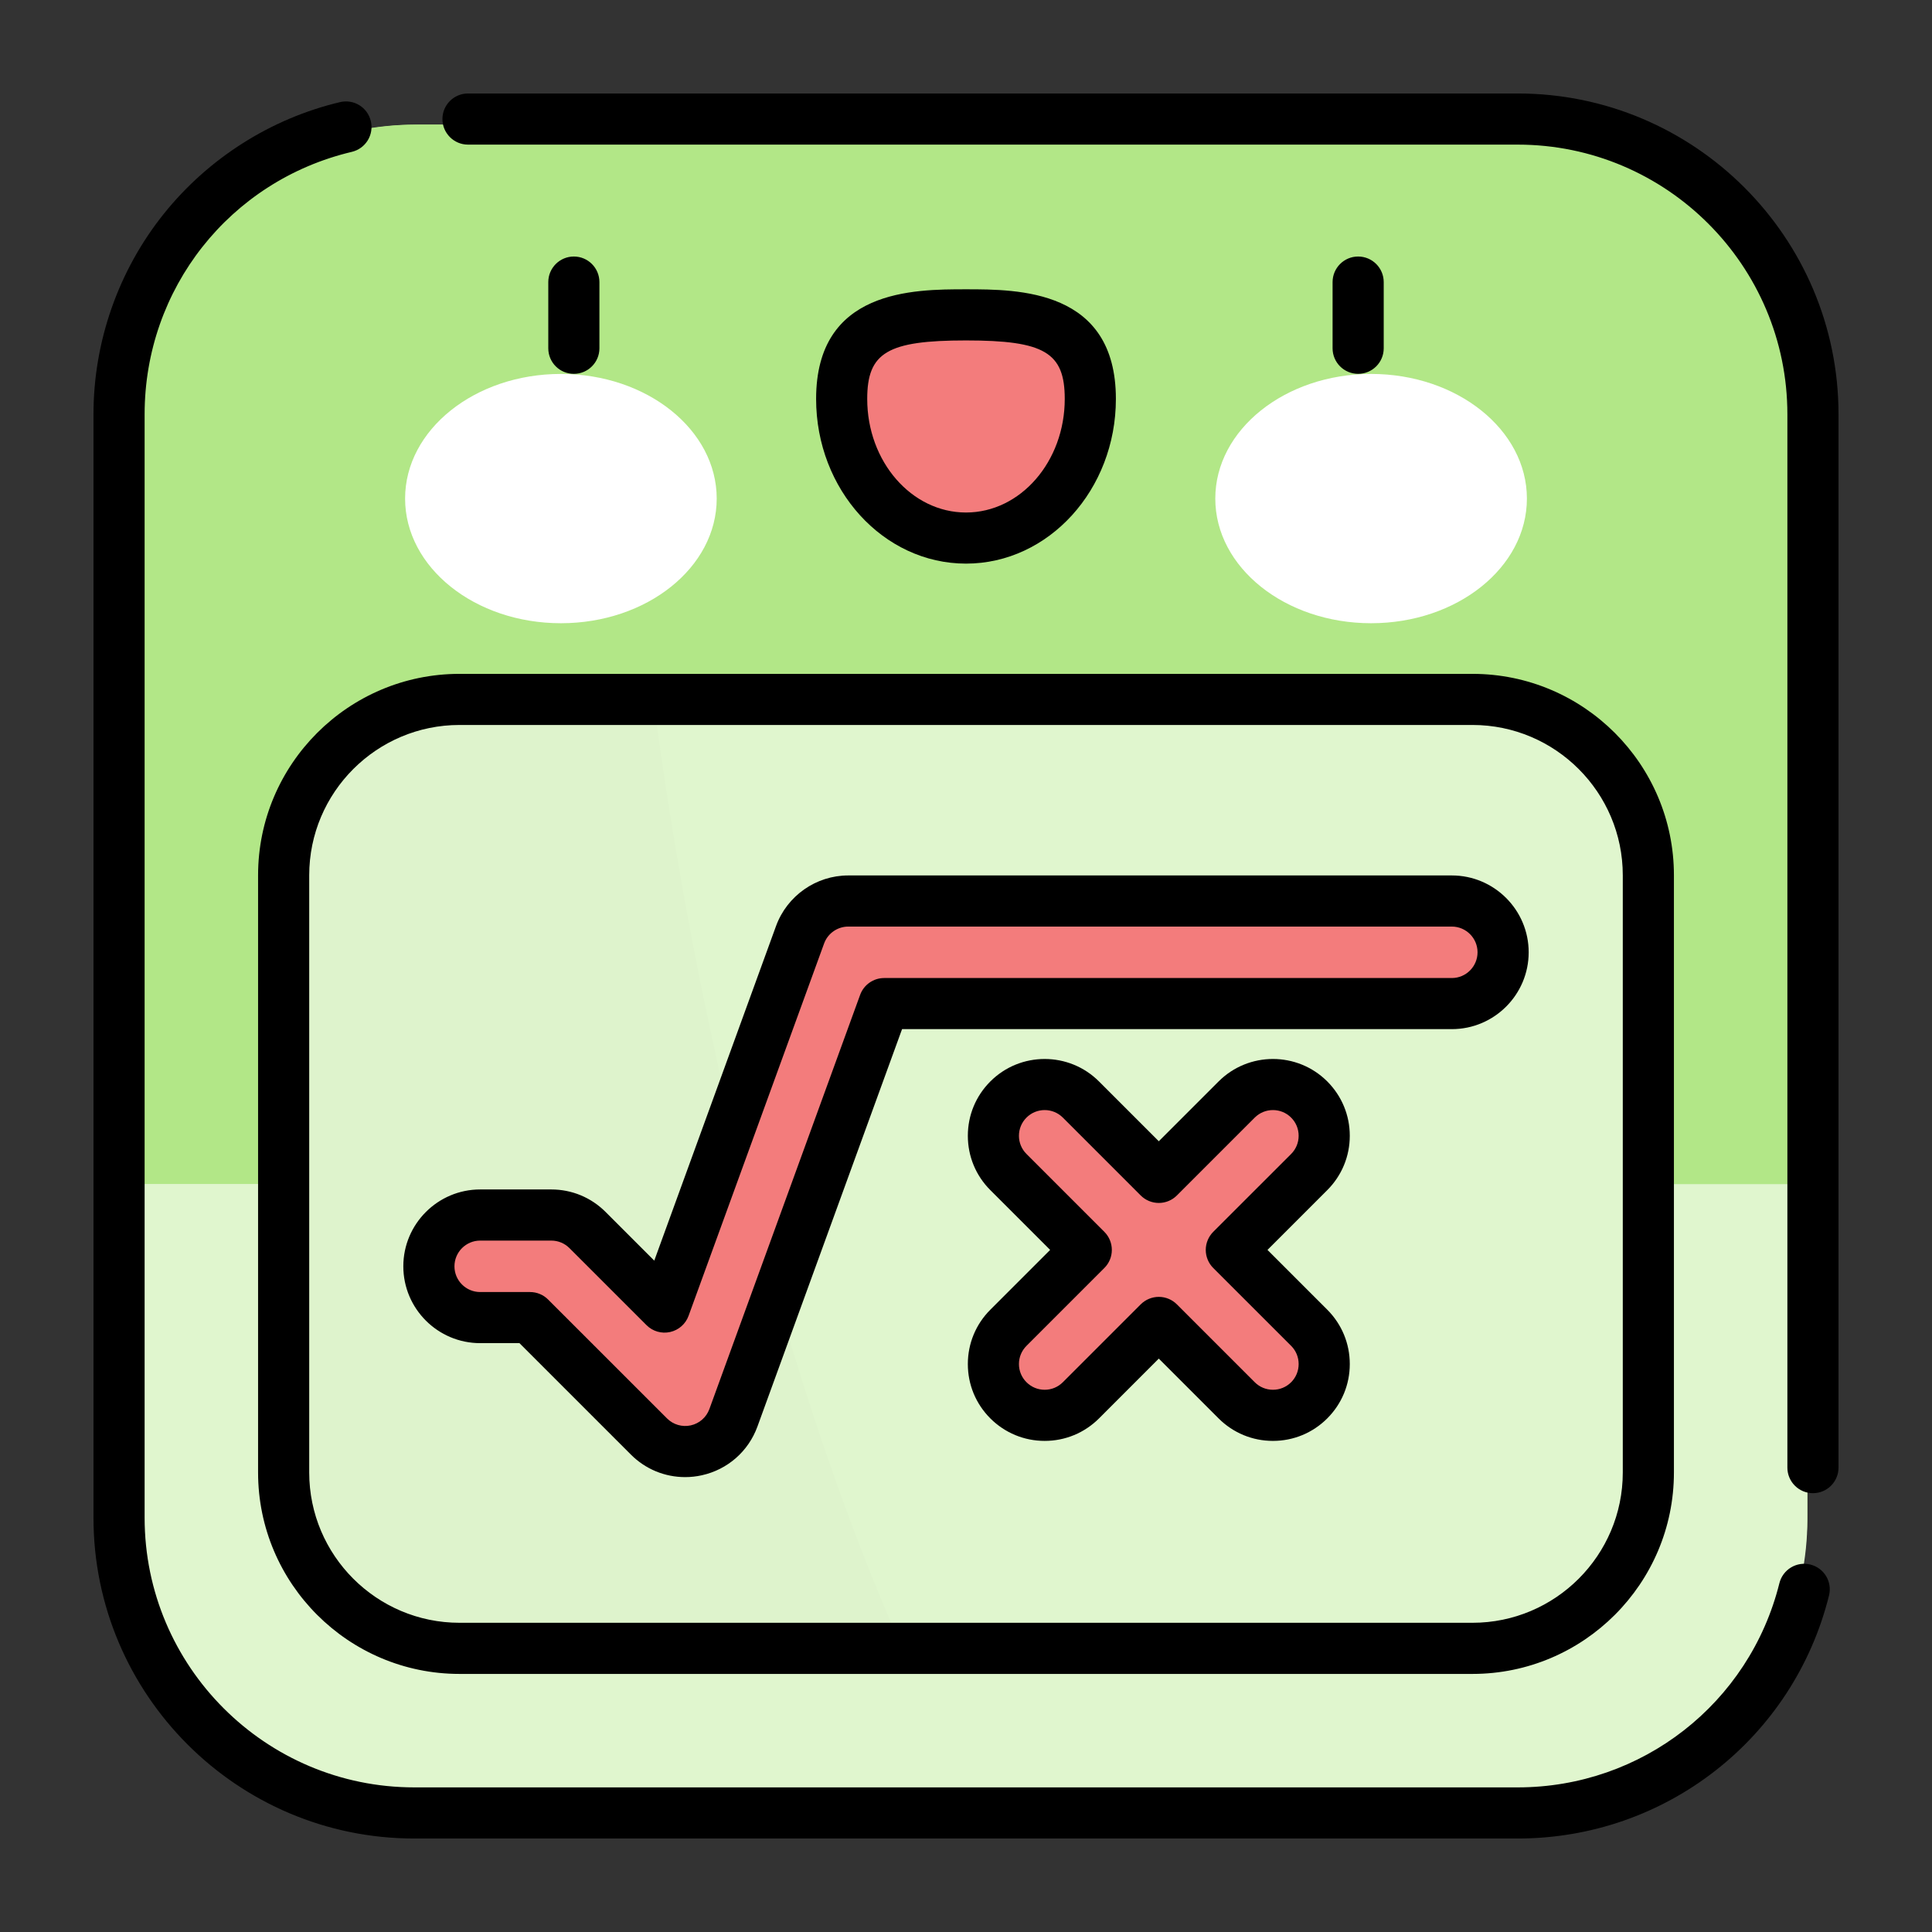 <svg width="62" height="62" viewBox="0 0 62 62" fill="none" xmlns="http://www.w3.org/2000/svg">
<rect x="0" y="0" width="62" height="62" fill="#333333" stroke="none"/>
<path d="M48.589 58H13.411C8.213 58 4 53.787 4 48.589V13.411C4 8.213 8.213 4 13.411 4H48.589C53.787 4 58 8.213 58 13.411V48.589C58 53.787 53.787 58 48.589 58Z" fill="#B2E787"/>
<path d="M20.045 4H13.326C8.175 4 4 8.213 4 13.411V48.589C4 53.787 8.175 58 13.326 58H31C23.685 45.997 18.43 19.385 20.045 4Z" fill="#B2E787"/>
<path d="M4 38V48.761C4 53.864 8.213 58 13.411 58H48.589C53.787 58 58 53.864 58 48.761V38H4Z" fill="#E0F6CE"/>
<path d="M23.367 38H4V48.761C4 53.864 8.175 58 13.326 58H31C27.998 53.164 25.343 45.914 23.367 38Z" fill="#E0F6CE"/>
<path d="M47.33 53H14.67C11.539 53 9 50.428 9 47.255V27.745C9 24.572 11.539 22 14.67 22H47.33C50.461 22 53 24.572 53 27.745V47.255C53 50.428 50.461 53 47.33 53Z" fill="#E0F6CE"/>
<path d="M20.91 22H14.813C11.603 22 9 24.572 9 27.745V47.255C9 50.428 11.603 53 14.813 53H29C25.251 44.628 22.3 32.954 20.91 22Z" fill="#DEF3CC"/>
<path d="M22.113 47C21.687 47 21.273 46.827 20.965 46.509L17.201 42.621H15.623C14.727 42.621 14 41.87 14 40.944C14 40.018 14.727 39.267 15.623 39.267H17.874C18.304 39.267 18.717 39.444 19.021 39.758L21.459 42.277L25.748 30.103C25.982 29.441 26.591 29 27.273 29H46.377C47.273 29 48 29.751 48 30.677C48 31.603 47.273 32.353 46.377 32.353H28.41L23.638 45.897C23.448 46.435 23.006 46.836 22.464 46.96C22.348 46.987 22.23 47 22.113 47Z" fill="#F37C7C"/>
<path d="M39.192 40L41.546 37.646C42.151 37.041 42.151 36.059 41.546 35.454C40.941 34.849 39.959 34.849 39.354 35.454L37 37.808L34.646 35.454C34.041 34.849 33.059 34.849 32.454 35.454C31.849 36.059 31.849 37.041 32.454 37.646L34.808 40L32.454 42.354C31.849 42.959 31.849 43.941 32.454 44.546C32.757 44.849 33.153 45 33.55 45C33.947 45 34.343 44.849 34.646 44.546L37 42.192L39.354 44.546C39.657 44.849 40.053 45 40.45 45C40.847 45 41.243 44.849 41.546 44.546C42.151 43.941 42.151 42.959 41.546 42.354L39.192 40Z" fill="#F37C7C"/>
<path d="M23 16C23 18.209 20.761 20 18 20C15.239 20 13 18.209 13 16C13 13.791 15.239 12 18 12C20.761 12 23 13.791 23 16Z" fill="white"/>
<path d="M39 16C39 18.209 41.239 20 44 20C46.761 20 49 18.209 49 16C49 13.791 46.761 12 44 12C41.239 12 39 13.791 39 16Z" fill="white"/>
<path d="M35 12.636C35 10.226 33.209 10 31 10C28.791 10 27 10.226 27 12.636C27 15.046 28.791 17 31 17C33.209 17 35 15.046 35 12.636Z" fill="#F37C7C"/>
<path d="M43.316 36.449C43.316 35.79 43.059 35.171 42.594 34.705C41.632 33.743 40.068 33.744 39.106 34.705L37.187 36.624L35.268 34.705C34.307 33.744 32.742 33.743 31.781 34.705C31.315 35.171 31.059 35.79 31.059 36.449C31.059 37.107 31.315 37.727 31.781 38.192L33.7 40.111L31.781 42.03C31.315 42.496 31.059 43.115 31.059 43.774C31.059 44.433 31.315 45.052 31.781 45.518C32.247 45.983 32.866 46.24 33.525 46.24C34.183 46.24 34.803 45.983 35.269 45.518L37.187 43.599L39.106 45.518C39.572 45.983 40.191 46.24 40.85 46.24C41.509 46.24 42.128 45.983 42.593 45.518C43.059 45.052 43.316 44.433 43.316 43.774C43.316 43.115 43.059 42.496 42.594 42.03L40.675 40.111L42.593 38.193C43.059 37.727 43.316 37.107 43.316 36.449ZM41.434 37.032L38.934 39.531C38.781 39.685 38.694 39.894 38.694 40.111C38.694 40.329 38.781 40.538 38.934 40.691L41.434 43.19C41.59 43.346 41.675 43.553 41.675 43.774C41.675 43.994 41.59 44.202 41.434 44.358C41.278 44.513 41.071 44.599 40.85 44.599C40.63 44.599 40.422 44.513 40.266 44.357L37.767 41.858C37.614 41.705 37.405 41.618 37.187 41.618C36.97 41.618 36.761 41.705 36.607 41.858L34.108 44.357C33.952 44.513 33.745 44.599 33.525 44.599C33.304 44.599 33.097 44.513 32.941 44.357C32.785 44.202 32.699 43.994 32.699 43.774C32.699 43.553 32.785 43.346 32.941 43.19L35.44 40.691C35.594 40.538 35.68 40.329 35.68 40.111C35.68 39.894 35.594 39.685 35.44 39.531L32.941 37.032C32.785 36.876 32.699 36.669 32.699 36.449C32.699 36.228 32.785 36.021 32.941 35.865C33.263 35.543 33.786 35.543 34.108 35.865L36.607 38.364C36.761 38.518 36.97 38.604 37.187 38.604C37.405 38.604 37.613 38.518 37.767 38.364L40.266 35.865C40.588 35.543 41.112 35.543 41.434 35.865C41.59 36.021 41.675 36.228 41.675 36.449C41.675 36.669 41.589 36.876 41.434 37.032ZM12.943 40.637C12.943 41.997 14.05 43.103 15.409 43.103H16.67L20.246 46.679C20.711 47.145 21.331 47.402 21.989 47.402C22.168 47.402 22.348 47.382 22.523 47.343C23.35 47.16 24.017 46.575 24.307 45.779L28.948 33.026H46.591C47.95 33.026 49.057 31.92 49.057 30.56C49.057 29.201 47.95 28.094 46.591 28.094H27.221C26.189 28.094 25.258 28.746 24.904 29.717L20.996 40.455L19.435 38.894C18.969 38.428 18.35 38.171 17.691 38.171H15.409C14.05 38.171 12.943 39.278 12.943 40.637ZM15.409 39.812H17.691C17.912 39.812 18.119 39.898 18.275 40.054L20.747 42.525C20.945 42.724 21.23 42.807 21.504 42.746C21.778 42.685 22.002 42.489 22.097 42.226L26.446 30.278C26.564 29.953 26.876 29.735 27.221 29.735H46.591C47.046 29.735 47.416 30.105 47.416 30.56C47.416 31.015 47.046 31.386 46.591 31.386H28.374C28.029 31.386 27.721 31.602 27.603 31.925L22.765 45.218C22.668 45.484 22.445 45.68 22.168 45.742C21.892 45.803 21.604 45.718 21.406 45.519L17.589 41.703C17.436 41.549 17.227 41.463 17.009 41.463H15.409C14.954 41.463 14.584 41.093 14.584 40.638C14.584 40.182 14.954 39.812 15.409 39.812ZM58.097 50.208C57.658 50.098 57.213 50.366 57.103 50.805C56.142 54.664 52.689 57.359 48.706 57.359H13.294C8.522 57.359 4.641 53.477 4.641 48.706V13.294C4.641 9.264 7.375 5.801 11.291 4.873C11.732 4.769 12.005 4.327 11.9 3.886C11.796 3.445 11.354 3.172 10.913 3.277C8.696 3.802 6.687 5.076 5.255 6.864C3.801 8.679 3 10.963 3 13.294V48.706C3 54.382 7.618 59 13.294 59H48.706C53.444 59 57.551 55.793 58.695 51.202C58.805 50.762 58.537 50.317 58.097 50.208ZM8.282 28.089V47.254C8.282 50.818 11.182 53.718 14.746 53.718H47.253C50.818 53.718 53.718 50.818 53.718 47.254V28.089C53.718 24.525 50.818 21.625 47.253 21.625H14.746C11.182 21.625 8.282 24.525 8.282 28.089ZM52.077 28.089V47.254C52.077 49.913 49.913 52.077 47.253 52.077H14.746C12.087 52.077 9.923 49.913 9.923 47.254V28.089C9.923 25.429 12.087 23.265 14.746 23.265H47.253C49.913 23.265 52.077 25.429 52.077 28.089ZM19.236 11.177V9.053C19.236 8.6 18.869 8.232 18.416 8.232C17.962 8.232 17.595 8.6 17.595 9.053V11.177C17.595 11.63 17.962 11.997 18.416 11.997C18.869 11.997 19.236 11.63 19.236 11.177ZM44.405 11.177V9.053C44.405 8.6 44.038 8.232 43.584 8.232C43.131 8.232 42.764 8.6 42.764 9.053V11.177C42.764 11.63 43.131 11.997 43.584 11.997C44.038 11.997 44.405 11.63 44.405 11.177ZM48.706 3H15.019C14.566 3 14.198 3.367 14.198 3.82C14.198 4.273 14.566 4.641 15.019 4.641H48.706C53.477 4.641 57.359 8.522 57.359 13.294V47.097C57.359 47.55 57.727 47.918 58.18 47.918C58.633 47.918 59 47.55 59 47.097V13.294C59 7.618 54.382 3 48.706 3V3ZM35.81 12.802C35.81 9.284 32.681 9.284 31 9.284C29.319 9.284 26.19 9.284 26.19 12.802C26.19 15.716 28.348 18.087 31 18.087C33.652 18.087 35.81 15.716 35.81 12.802ZM27.83 12.802C27.83 11.311 28.482 10.925 31 10.925C33.518 10.925 34.169 11.311 34.169 12.802C34.169 14.812 32.748 16.447 31 16.447C29.252 16.447 27.83 14.812 27.83 12.802Z" fill="black"/>
</svg>
